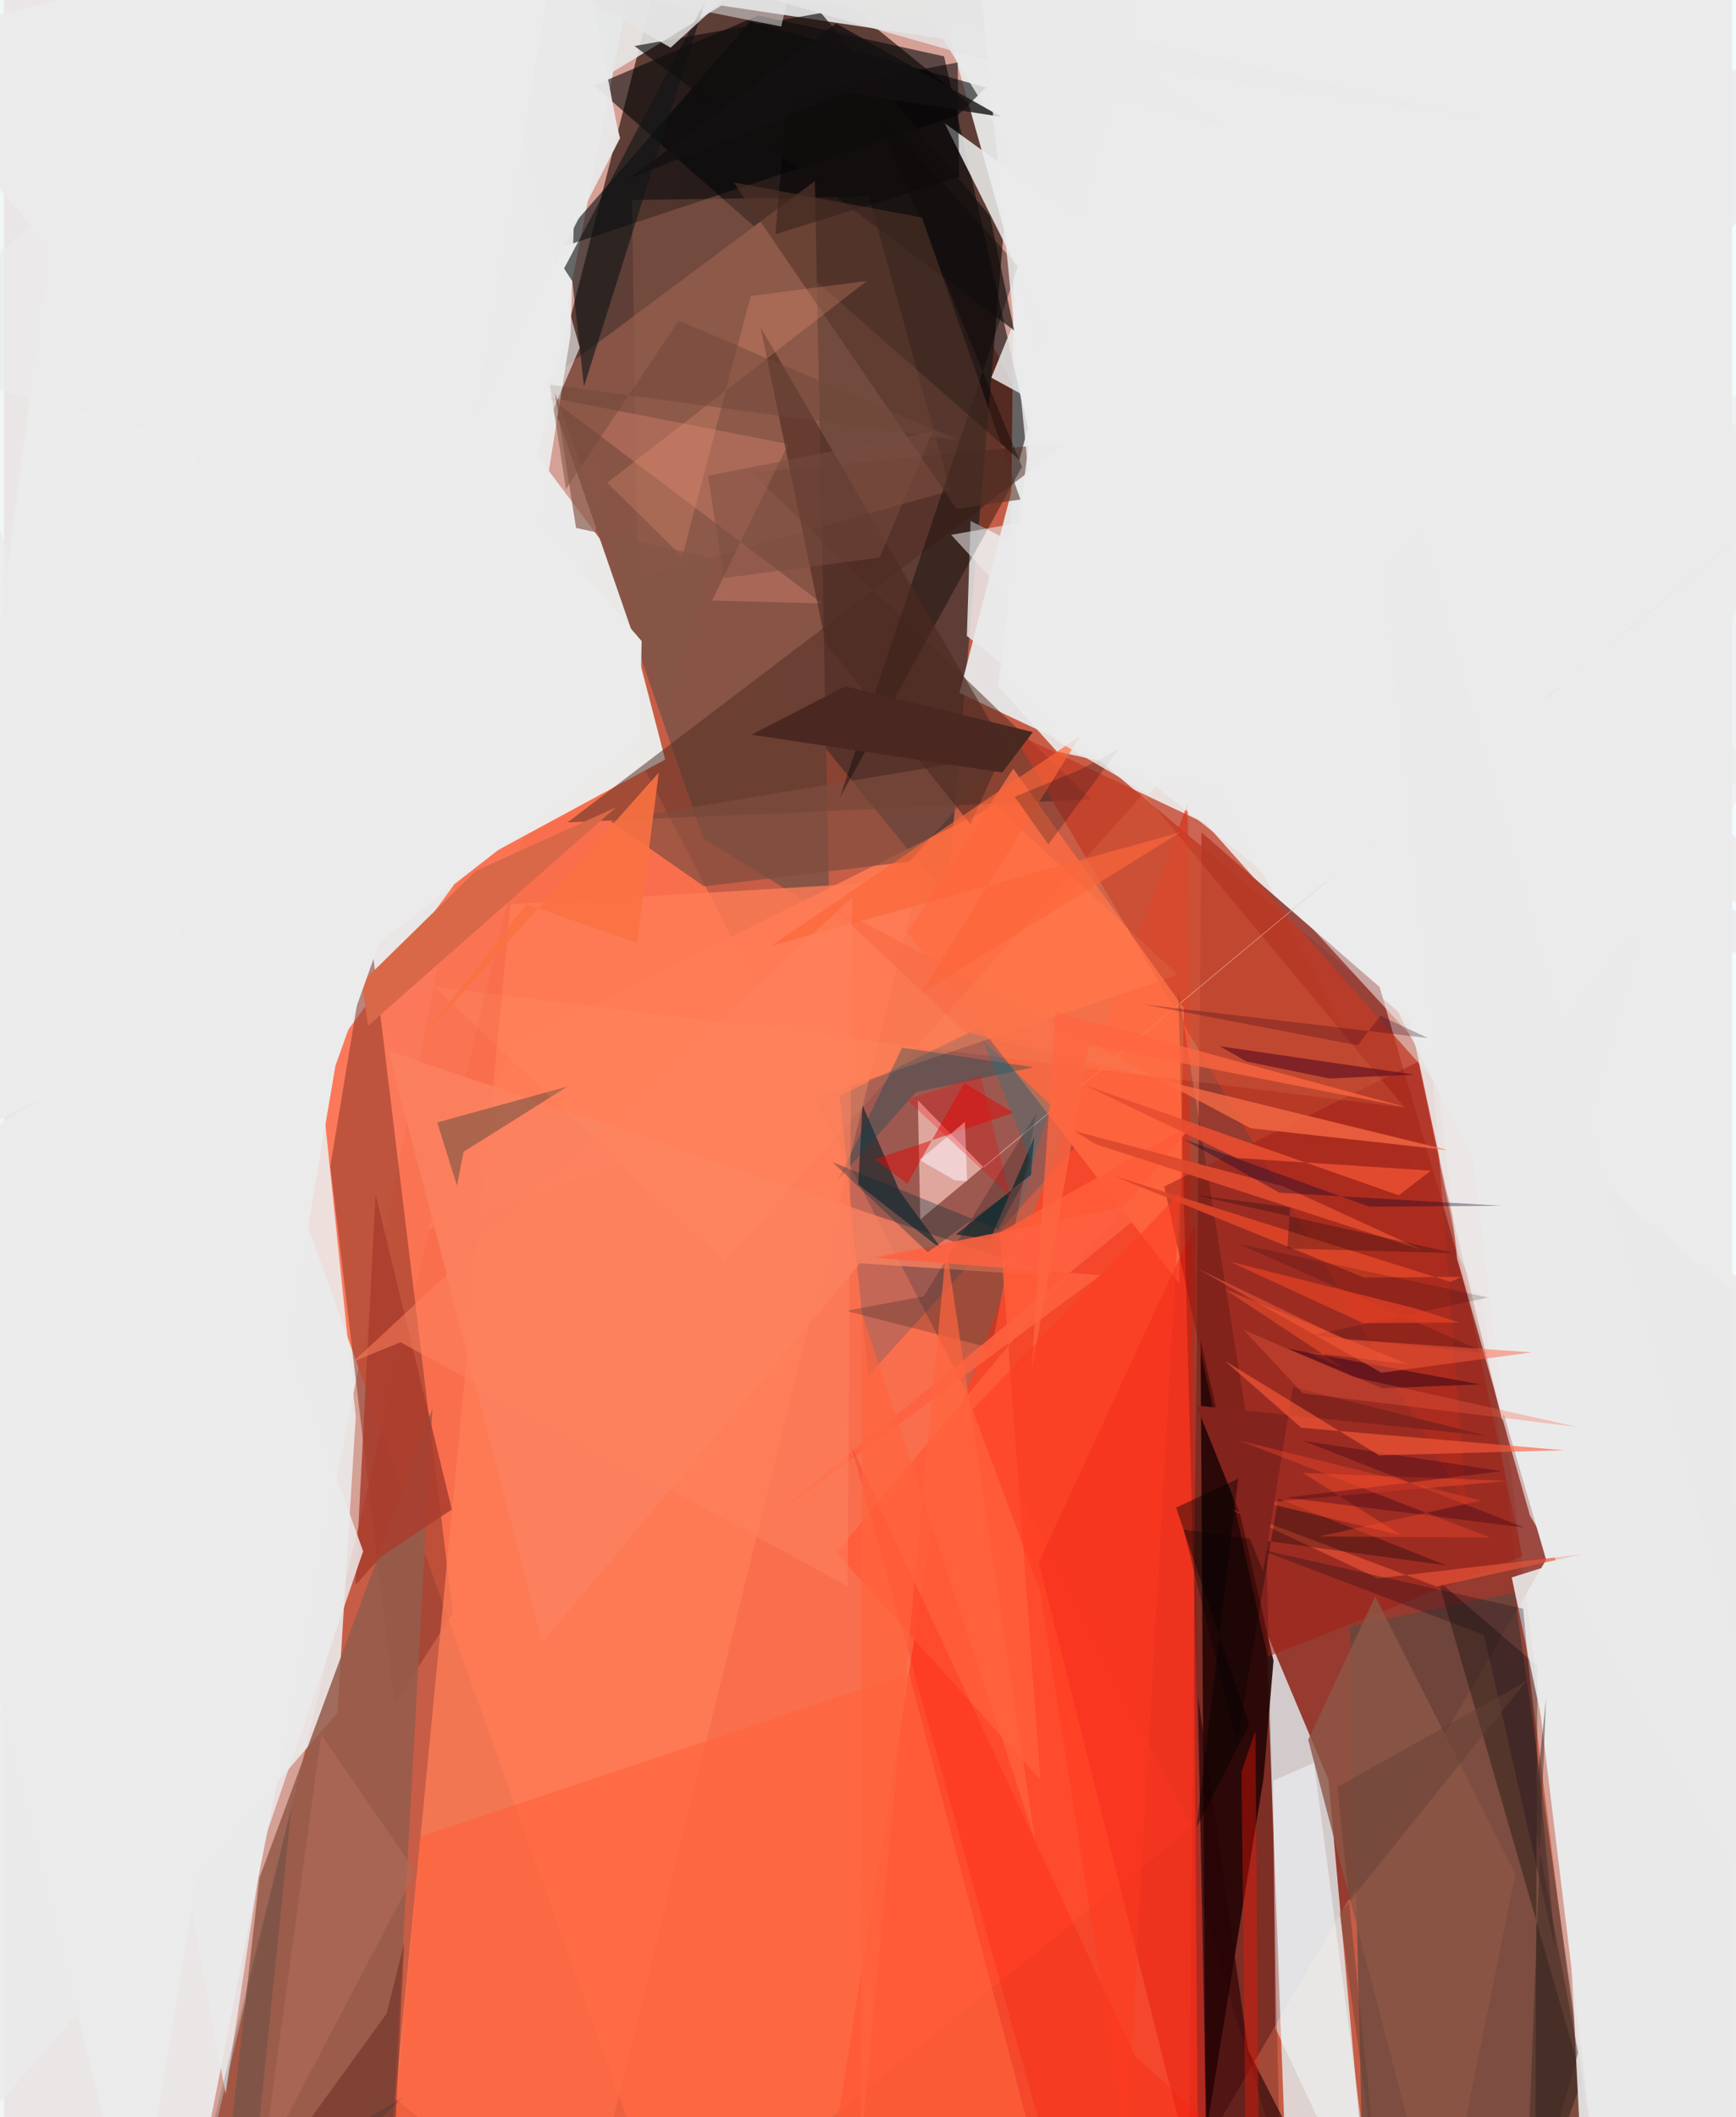 <svg xmlns="http://www.w3.org/2000/svg" width="228" height="278" viewBox="0 0 836 1024"><path fill="#d5a095" d="M0 0h836v1024H0z"/><path fill="#bc2e0f" fill-opacity=".584" d="M715.6 630.546l51.904 413.841-672.276 14.222L361.723-60.67z"/><path fill="#effafc" fill-opacity=".831" d="M486.391 331.236l387.813 325.817L856.78-62 490.17-27.696z"/><path fill="#eef4f5" fill-opacity=".835" d="M-62 1075.716V-33.808l367.707 12.96-216.179 1099.53z"/><path fill="#5c3d35" fill-opacity=".988" d="M263.124 196.673l193.214 237.56 31.116-367.341L328.999-62z"/><path fill="#fc714f" fill-opacity=".925" d="M130.618 547.366L323.457 1086 574.58 883.802 288.647 330.66z"/><path fill="#eaeaea" fill-opacity=".98" d="M898 670.422L857.205 1086H774.59l-71.314-587.19z"/><path fill="#90352c" fill-opacity=".886" d="M665.481 477.36l-86.202-74.806-6.076 649.188 172.842-297.369z"/><path fill="#e4f6f9" fill-opacity=".769" d="M621.577 1086L610.53 788.945l30.202 71.822 17.774 195.518z"/><path fill="#ebebeb" fill-opacity=".98" d="M319.882 367.371L294.257 268.6 46.063-62l-81.86 621.893z"/><path fill="#ff4125" fill-opacity=".8" d="M393.744 1086l61.137-384.117L572.657 388.67l4.849 642.443z"/><path fill="#000406" fill-opacity=".573" d="M454.81 27.27L365.06 7.465l-79.564 33.887 215.138 189.395z"/><path fill="#280707" fill-opacity=".925" d="M581.362 1033.024l28.025-173.308 4.778-56.467-35.284-154.978z"/><path fill="#885547" fill-opacity=".996" d="M262.02 184.689l76.39 220.875 60.951 37.48-7.091-355.502z"/><path fill="#e6e7e7" fill-opacity=".957" d="M435.004-62L548.228 1.578 462.25 335.143l97.66 45.887z"/><path fill="#61483e" fill-opacity=".729" d="M730.702 770.354L775.238 1086H658.183l-6.973-299.331z"/><path fill="#ebebeb" fill-opacity=".898" d="M161.295 828.462l8.908-143.213-43.16-415.098L-62 1086z"/><path fill="#ff7c54" fill-opacity=".898" d="M247.37 505.047l-42.48 89.6 363-123.167-88.236-81.98z"/><path fill="#903629" fill-opacity=".557" d="M157.884 564.035l31.082 260.354 28.169-44.2-40.175-331.604z"/><path fill="#ff7c57" fill-opacity=".788" d="M189.26 1015.185l55.859-577.76 197.214-11.7L279.65 1086z"/><path fill="#e5e7e7" fill-opacity=".89" d="M192.93-62L724.01 59.108 347.07 2.688 269.7 50.013z"/><path fill="#522c22" fill-opacity=".518" d="M272.688 397.753l241.756-183.717-152.911 14.491 164.363 158.119z"/><path fill="#c23a25" fill-opacity=".741" d="M581.329 398.286l110.003 123.695 16.1 206.439-219.566-374.285z"/><path fill="#955c4b" fill-opacity=".878" d="M123.584 908.3L103.51 1086h81.505l22.25-404.562z"/><path fill="#ebeaea" fill-opacity=".898" d="M697.494 574.407l-47.928-224.364 221.63-171.15-146.444 507.87z"/><path fill="#000508" fill-opacity=".573" d="M360.992 10.544l114.122 31.762-13.846 13.583-196.934 65.46z"/><path fill="#054e74" fill-opacity=".216" d="M418.131 665.425L404.385 530.04l67.657-33.098 45.945 58.122z"/><path fill="#ebebeb" fill-opacity=".863" d="M608.738 170.566L455.09 59.577l53.443 107.11 348.912 678.887z"/><path fill="#dfa69e" fill-opacity=".992" d="M443.301 589.804l-1.198-57.657 31.931 32.547 418.501-349.197z"/><path fill="#ff633d" fill-opacity=".675" d="M201.667 888.208L183.31 1086l315.015-47.138-60.452-229.597z"/><path fill="#2b0205" fill-opacity=".639" d="M601.893 991.683l-24.264-171.27 3.945 209.042L650.137 1086z"/><path fill="#ff6c42" fill-opacity=".776" d="M568.62 620.907l2.16-133.329-82.515-115.793-51.32 79.087z"/><path fill="#ebebeb" fill-opacity=".847" d="M608.25 420.908L898 471.321 467.637 251.96l-1.81 55.63z"/><path fill="#060707" fill-opacity=".341" d="M693.9 764.615l69.583 241.27-22.86 63.7 1.244-263.753z"/><path fill="#ebebeb" fill-opacity=".953" d="M-62 21.666l302.3 352.012 33.784-211.557L280.679-62z"/><path fill="#9b644f" fill-opacity=".345" d="M418.381 95.072l39.504 142.217L306.497 279.9l-2.658-183.166z"/><path fill="#a02118" fill-opacity=".537" d="M561.304 573.84l50.014 227.436 123.236-48.571-50.384-239.166z"/><path fill="#111618" fill-opacity=".612" d="M275.009 136.133l-4.037-6.288L339.418.17l-58.829 186.786z"/><path fill="#7d4c3d" fill-opacity=".686" d="M438.119 416.715l45.784-51.463-190.569 31.819 45.324 31.635z"/><path fill="#070100" fill-opacity=".38" d="M420.384 50.941l70.201 77.787-86.225 257.066 88.17-160.025z"/><path fill="#d96848" d="M296.012 390.519l-119.84 105.583-3.076-20.868 55.15-54.031z"/><path fill="#f3fcfd" fill-opacity=".498" d="M613.996 861.298l1.133 119.736L664.47 1086l-30.709-233.432z"/><path fill="#e00e08" fill-opacity=".337" d="M500.591 755.72L583.414 1086l-5.625-211.91-1.505-281.974z"/><path fill="#fb8261" fill-opacity=".761" d="M260.425 794.266l-74.34-285.917 322.767 108.9-94.852-6.24z"/><path fill="#5d4b3e" fill-opacity=".498" d="M209.594 542.907l9.584 30.551 3.194-16.393 50.241-31.556z"/><path fill="#071e25" fill-opacity=".604" d="M415.362 534.638l18.126 41.899 20.628 28.158-40.826-31.808z"/><path fill="#8d5646" fill-opacity=".8" d="M630.96 841.449L694.966 1086l36.177-179.78-67.769-134.088z"/><path fill="#e9e9e9" fill-opacity=".902" d="M729.416 762.95L898 709.67 765.084 1086 754.95 884.013z"/><path fill="#c77a67" fill-opacity=".529" d="M342.519 290.489l53.174 1.376-132.052-99.736 115.725 22.643z"/><path fill="#eaeaea" fill-opacity=".847" d="M404.794-62l472.292 462.856-399.438-218.188 30.8-75.48z"/><path fill="#4d2a22" fill-opacity=".604" d="M484.42 361.43L365.98 158.194l31.528 152.836 70.007 87.58z"/><path fill="#a93d2e" fill-opacity=".843" d="M179.768 577.693l-9.772 189.016 12.401-13.777 34.273-22.83z"/><path fill="#200000" fill-opacity=".212" d="M579.737 921.319l-11.644-442.348 42.631 266.637 6.578 301.038z"/><path fill="#070506" fill-opacity=".557" d="M462.087 85.588l-88.913 27.699 5.923-67.548 82.286-15.52z"/><path fill="#000e0c" fill-opacity=".204" d="M445 626.98l-37.714 7.038 70.528 18.064 21.63-113.805z"/><path fill="#ebebeb" d="M160.341 515.536l35.183-98.706L-62 582.432 63.472 1086z"/><path fill="#ff5c39" fill-opacity=".91" d="M501.417 860.853l-19.521-264.771 93.887-53.085-173.118 207.94z"/><path fill="#ebebeb" fill-opacity=".902" d="M898 449.557L502.914 157.782 480.919 331.96l28.394 31.457z"/><path fill="#fa6c46" fill-opacity=".749" d="M465.042 499.094l233.766 57.231-95.773-10.661-204.172-108.652z"/><path fill="#ebebeb" fill-opacity=".847" d="M173.749 750.293L125.51 891.408l-18.287 121.35L-62 87.759z"/><path fill="#110f0f" fill-opacity=".655" d="M488.731 159.86L305.027 22.251l90.276-15.955 81.702 98.235z"/><path fill="#543328" fill-opacity=".588" d="M353.047 88.237l91.077 16.978 47.594 136.368-30.87 4.59z"/><path fill="#e9e9e9" fill-opacity=".949" d="M298.058 66.8l-70.46 136.892L273.047-62l23.43 122.366z"/><path fill="#490f07" fill-opacity=".337" d="M103.9 1086h82.732l7.012-146.513-8.513 34.426z"/><path fill="#dc0909" fill-opacity=".498" d="M464.565 523.831l23.893 14.412-67.211 22.433 15.73 11.87z"/><path fill="#ea5438" fill-opacity=".675" d="M664.658 763.39l98.691-11.62-70.256 15.566-99.799-37.467z"/><path fill="#dd4528" fill-opacity=".918" d="M699.724 619.97l5.415-2.38-47.207.317-121.602-49.362z"/><path fill="#e74d31" fill-opacity=".91" d="M522.94 524.874l151.825 53.219 15.54-11.87-93.952-6.133z"/><path fill="#f79d78" fill-opacity=".251" d="M291.843 233.481l36.29 35.77 33.11-126.098 56.154-7.277z"/><path fill="#fa1808" fill-opacity=".373" d="M605.432 837.021l-6.771 19.931 2.231 196.599 6.444 32.449z"/><path fill="#4a2922" fill-opacity=".992" d="M483.003 373.632l14.719-19.547-90.678-22.17-45.444 23.44z"/><path fill="#ffa06b" fill-opacity=".141" d="M551.344 383.771l-202.86 226.531-140.373-133.149 469.476 58.609z"/><path fill="#e3e5e6" fill-opacity=".537" d="M523.95 19.968L393.43-62l-17.4 74.848-236.835-47.141z"/><path fill="#030001" fill-opacity=".306" d="M697.846 757.14L570.65 739.818l25.878 103.03 19.908-117.984z"/><path fill="#01242b" fill-opacity=".647" d="M498.438 550.036l-21.255 49.377-16.645-2.364 36.221-28.76z"/><path fill="#f84d2b" fill-opacity=".455" d="M727.208 716.275L609.65 726.692l66.573 15.973-47.873-30.294z"/><path fill="#fc6639" fill-opacity=".667" d="M520.533 356.043l-149.45 101.47 197.902-54.938-125.617 78.201z"/><path fill="#5f0f20" fill-opacity=".655" d="M682.317 519.773l-94.165-13.756 12.965 7.404 40.052 8.195z"/><path fill="#054957" fill-opacity=".325" d="M434.506 506.713l-31.074 64.172 37.695-42.626 57.01-12.084z"/><path fill="#704739" fill-opacity=".478" d="M461.484 212.755l-197.38-26.69 7.79 50.525 54.515-81.57z"/><path fill="#fd6240" fill-opacity=".863" d="M530.446 616.79L366.479 737.954l192.059-157.573-137.672 27.99z"/><path fill="#e4e5e5" fill-opacity=".804" d="M322.528 23.047L193.383-50.824l399.325 113.45L415.816-62z"/><path fill="#020918" fill-opacity=".231" d="M505.216 408.425l-16.225-23.012 31.605-13.136 18.801-10.04z"/><path fill="#ebebeb" fill-opacity=".565" d="M898 313.216L716.638 540.202l-258.4-281.519 388.403-68.82z"/><path fill="#ff160b" fill-opacity=".224" d="M547.153 994.436L409.695 698.762l99.438 357.72L648.593 1086z"/><path fill="#fa7142" fill-opacity=".882" d="M252.736 437.35l-52.695 67.42 116.753-131.076-10.521 82.33z"/><path fill="#190d19" fill-opacity=".298" d="M734.953 778.073l-129.346-29.205 110.399 41.898 34.621 152.513z"/><path fill="#ff8260" fill-opacity=".529" d="M191.817 649.208l-22.717 9.299 241.235-224.428-2.212 333.133z"/><path fill="#dd4a2d" fill-opacity=".941" d="M618.85 573.757l-100.576-26.609 9.922 6.293 157.952 51.181z"/><path fill="#012b36" fill-opacity=".329" d="M480.935 594.544l-80.043-32.432 45.968 43.573 46.573-34.192z"/><path fill="#f9512b" fill-opacity=".51" d="M630.028 653.947l18.445 7.862-58.122-38.396 88.951 36.431z"/><path fill="#b16c58" fill-opacity=".627" d="M122.362 1067.376l31.132-228.381 45.616 66.288-64.523 123.013z"/><path fill="#ebeaea" fill-opacity=".667" d="M652.845 138.557L898 1007.499 738.219 732.98l-35.25-124.269z"/><path fill="#fff8ff" fill-opacity=".518" d="M442.968 561.039l16.984 9.834 6.014.447-1.1-28.695z"/><path fill="#39021b" fill-opacity=".282" d="M665.893 491.3l22.987 10.772-137.317-16.245 103.386 19.762z"/><path fill="#ebebeb" d="M307.65 357.762L151.328 479.458 42.682.873 308.481 310.07z"/><path fill="#3c0617" fill-opacity=".565" d="M715.22 669.578l-48.466 1.862-45.728-19.136 91.62 17.015z"/><path fill="#1a000e" fill-opacity=".173" d="M596.569 601.415l121.513 26.126-84.995 18.265 84.398 8.684z"/><path fill="#e64325" fill-opacity=".698" d="M657.596 639.983l46.34-.348-21.155-6.83-89.823-22.636z"/><path fill="#83231d" d="M576.816 679.784l32.331 80.164 14.421-89.13 93.803 23.66z"/><path fill="#3f0016" fill-opacity=".369" d="M628.412 696.833l96.149 14.73-104.111 12.775 115.252 14.543z"/><path fill="#fd4c2d" fill-opacity=".353" d="M718.916 743.618l-82.705-.484 78.426-17.366-116.986-29.014z"/><path fill="#fd5c3a" fill-opacity=".612" d="M754.512 701.421l-89.269 2.462-74.665-45.724 37.042 32.393z"/><path fill="#02353b" fill-opacity=".176" d="M89.085 1076.226l103.992-61.832L117.471 1086l21.625-212.09z"/><path fill="#fd6641" fill-opacity=".757" d="M524.864 505.296l153.75 30.33L508.7 489.43l-11.725 174.961z"/><path fill="#141112" fill-opacity=".8" d="M482.532 56.548l-74.795-11.905-105.302 41.75 100.129-75.07z"/><path fill="#ff3a21" fill-opacity=".525" d="M468.538 681.793l32.855 88.12 41.442 266.851 26.108-459.904z"/><path fill="#3b2a25" fill-opacity=".482" d="M745.993 821.641l-5.96 57.9 21.471 113.428-25.89 93.031z"/><path fill="#fa6144" fill-opacity=".298" d="M599.754 643.241l28.546 30.64 132.981 16.31-108.895-24.317z"/><path fill="#fe5e3d" fill-opacity=".467" d="M739.236 654.083l-90.811-6.297-71.373-34.39 89.33 50.537z"/><path fill="#7a4c40" fill-opacity=".486" d="M423.559 269.722l-75.17 9.852-7.816-49.484 108.757-21.34z"/><path fill="#f5020a" fill-opacity=".259" d="M487.45 581.932l-14.994-61.865-35.668 11.832 47.946 44.538z"/><path fill-opacity=".416" d="M567.072 729.158l35.264 105.198-25.342 49.345 20.07-168.487z"/><path fill="#654035" fill-opacity=".471" d="M646.182 925.55l19.182 137.7-20.294-198.94 91.385-51.155z"/><path fill="#01000f" fill-opacity=".259" d="M576.174 577.977l125.017 28.074-80.35-2.162 1.328-19.862z"/><path fill="#008093" fill-opacity=".259" d="M473.5 503.095l32.796 31.307-18.777 62.403 9.062-35.775z"/><path fill="#10052b" fill-opacity=".361" d="M724.237 583.174l-107.168-6.309-46.749-26.032 90.096 32.791z"/><path fill="#ebebeb" fill-opacity=".839" d="M553.588 384.077l-45.249-26.336L466.885-62 898 49.58z"/><path fill="#ebebeb" fill-opacity=".655" d="M241.888 253.678L-62 172.898 213.559-62l64.99 230.177z"/><path fill="#ff643e" fill-opacity=".698" d="M498.78 889.633l-42.899-286.23-41.365 435.269.576-403.573z"/><path fill="#855646" fill-opacity=".659" d="M276.747 255.34l-10.243-65.433 54.667 151.561 21.169-71.69z"/></svg>